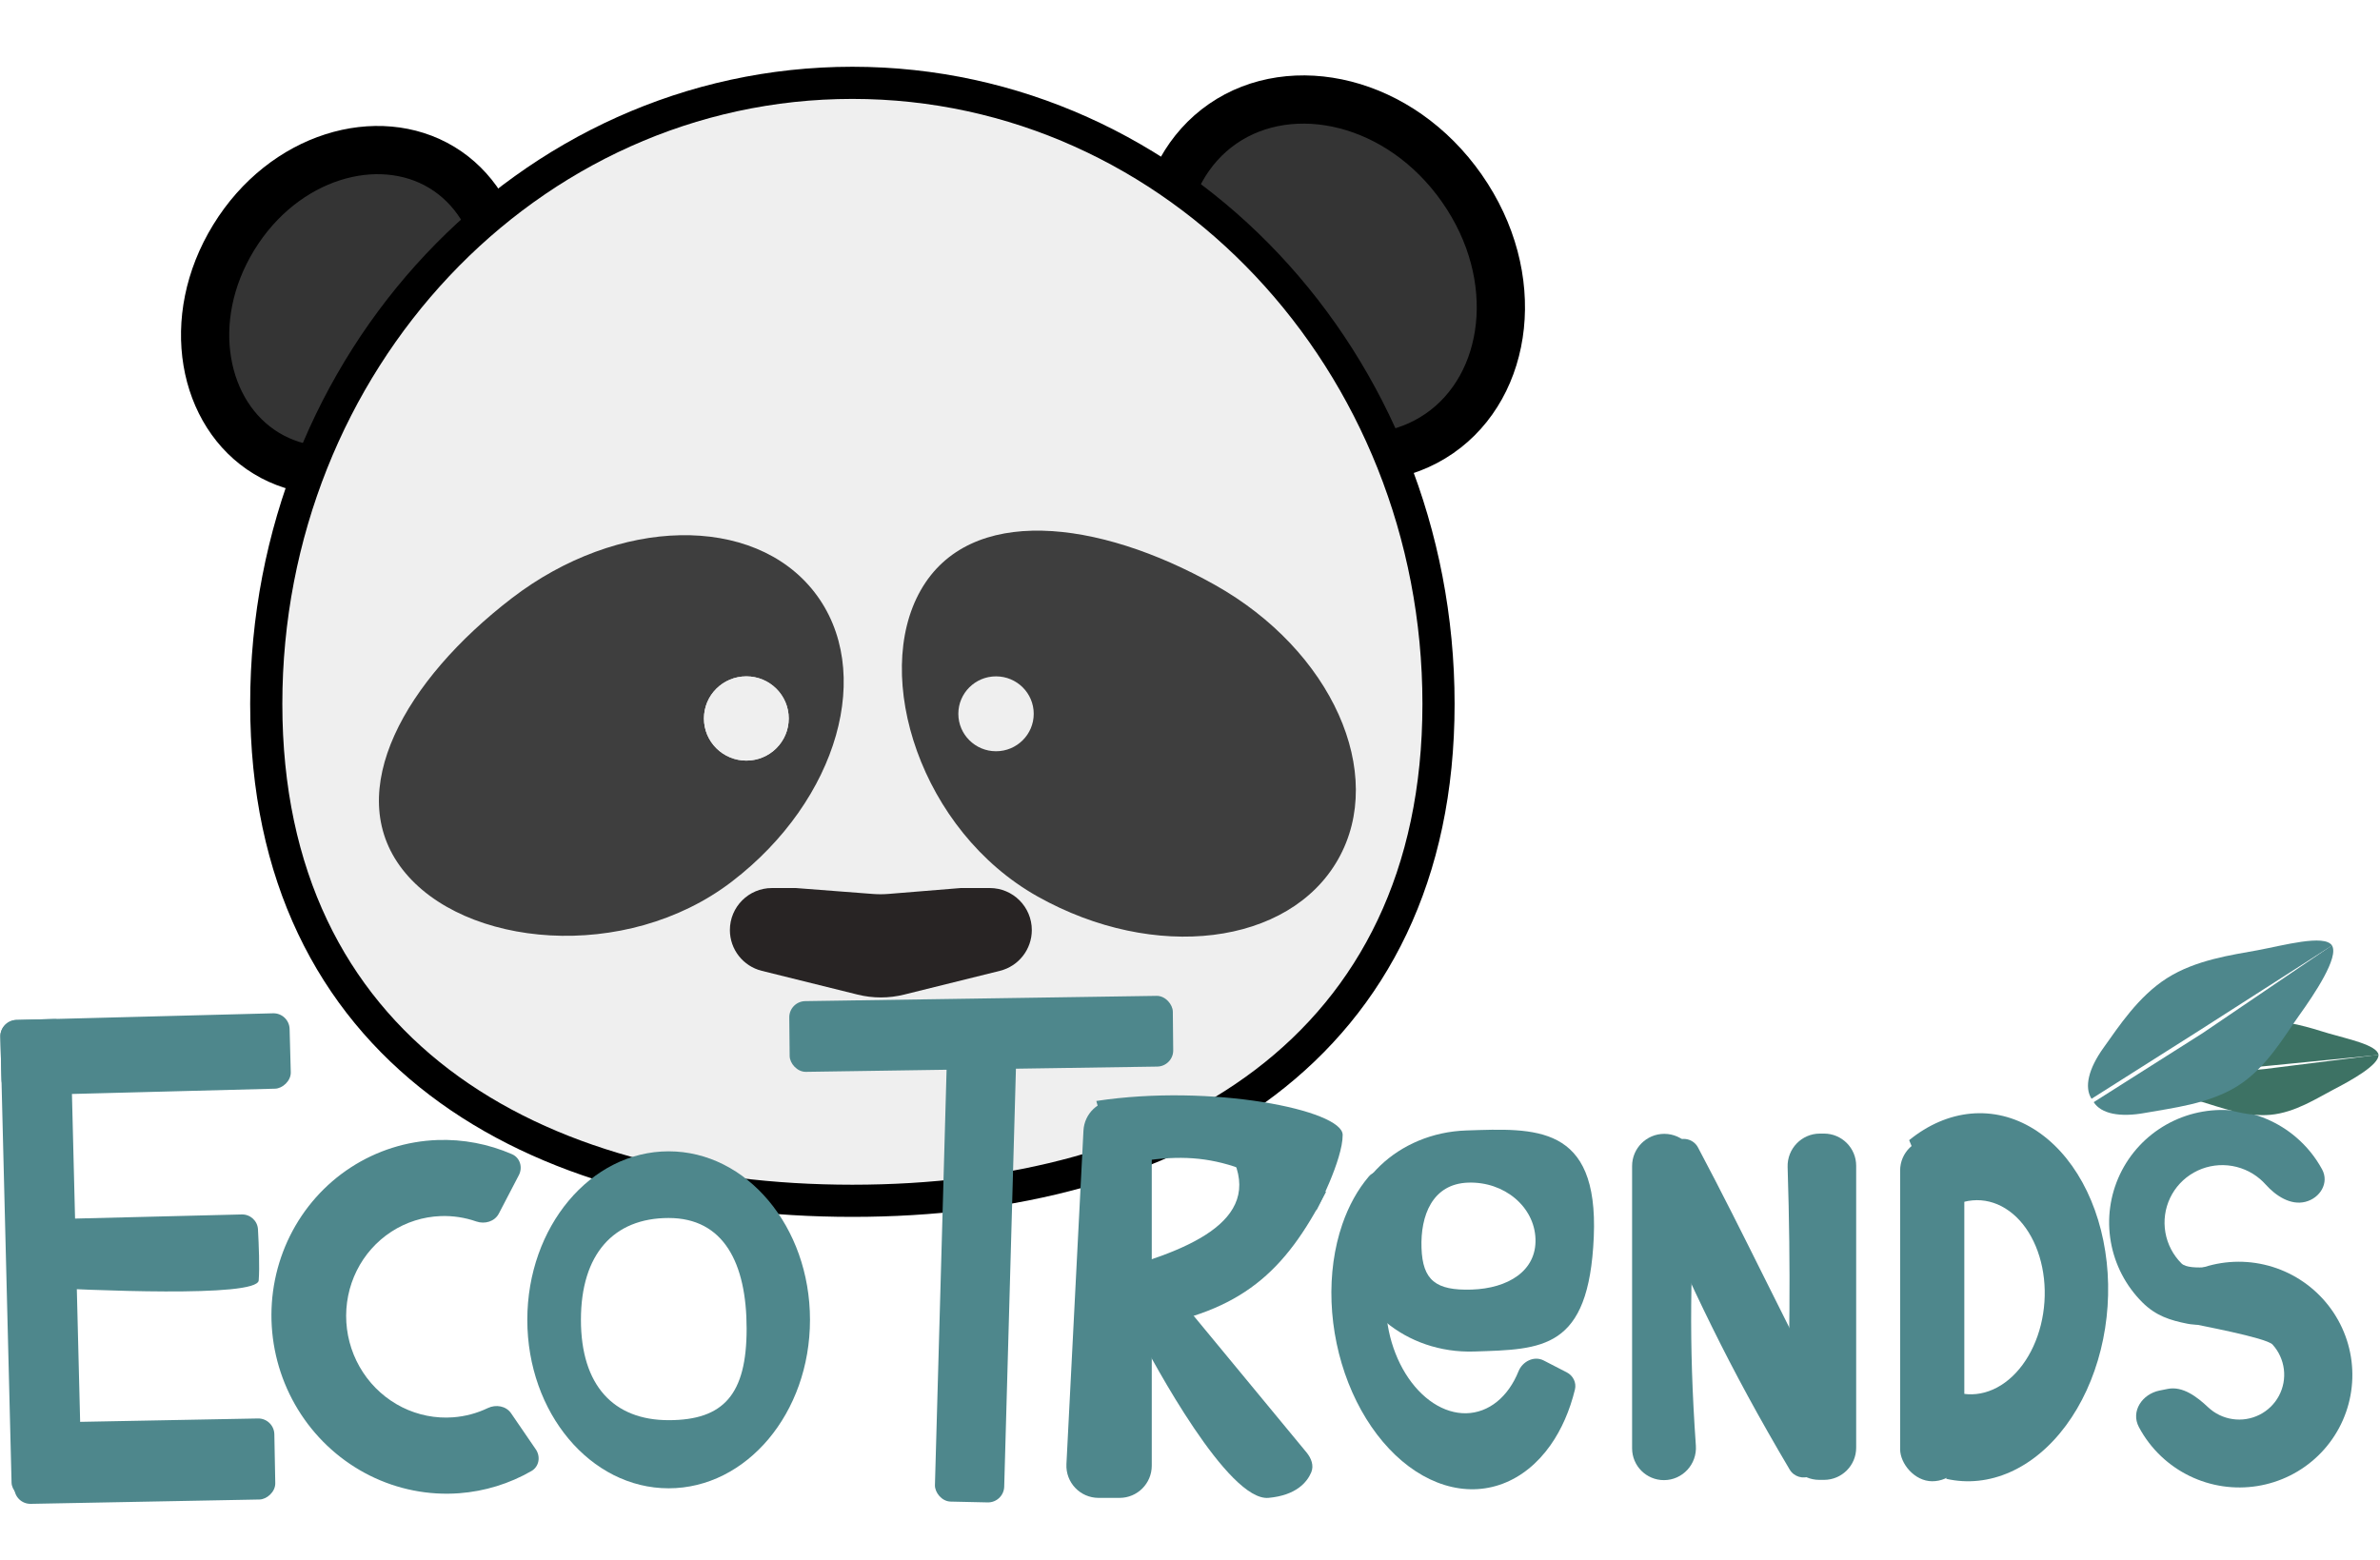 <svg width="148" height="97" viewBox="0 0 148 97" fill="none" xmlns="http://www.w3.org/2000/svg">
<rect width="5.04" height="16.226" rx="1" transform="matrix(0.019 1 -1 0.019 17.041 88.207)" fill="#4E878C"/>
<path d="M29.511 23.842C26.383 28.941 20.528 30.596 16.567 28.197C12.606 25.797 11.405 19.868 14.533 14.77C17.661 9.671 23.515 8.016 27.476 10.415C31.437 12.815 32.639 18.744 29.511 23.842Z" fill="#343434" stroke="black" stroke-width="3"/>
<path d="M90.907 11.714C94.753 17.216 93.83 23.978 89.506 26.963C85.182 29.947 78.483 28.447 74.636 22.945C70.79 17.444 71.714 10.682 76.037 7.697C80.361 4.713 87.061 6.213 90.907 11.714Z" fill="#343434" stroke="black" stroke-width="3"/>
<path d="M53.005 74.687C62.931 74.687 72.032 72.377 78.676 67.325C85.36 62.243 89.454 54.462 89.454 43.784C89.454 22.505 73.191 5.152 53.005 5.152C32.82 5.152 16.557 22.505 16.557 43.784C16.557 54.462 20.651 62.243 27.335 67.325C33.979 72.377 43.08 74.687 53.005 74.687Z" fill="#EFEFEF" stroke="black" stroke-width="2"/>
<path d="M45.523 54.824C38.913 59.897 28.815 58.947 25.033 54.082C21.25 49.217 25.217 42.279 31.827 37.206C38.437 32.132 46.861 31.963 50.644 36.829C54.426 41.694 52.133 49.751 45.523 54.824Z" fill="#3E3E3E"/>
<path d="M64.529 55.763C57.256 51.683 54.212 42.068 57.253 36.715C60.295 31.361 68.27 32.296 75.543 36.376C82.817 40.455 86.247 48.103 83.206 53.456C80.165 58.81 71.803 59.842 64.529 55.763Z" fill="#3E3E3E"/>
<ellipse cx="46.411" cy="44.688" rx="2.637" ry="2.62" fill="#EFEFEF"/>
<ellipse cx="46.411" cy="44.688" rx="2.637" ry="2.62" fill="#EFEFEF"/>
<ellipse cx="61.938" cy="44.397" rx="2.344" ry="2.329" fill="#EFEFEF"/>
<path d="M54.29 55.603C54.605 55.627 54.921 55.626 55.236 55.601L59.743 55.234H61.55C62.993 55.234 64.163 56.404 64.163 57.848V57.848C64.163 59.049 63.344 60.095 62.179 60.384L56.22 61.862C55.272 62.098 54.28 62.098 53.331 61.862L47.373 60.384C46.207 60.095 45.388 59.049 45.388 57.848V57.848C45.388 56.404 46.559 55.234 48.002 55.234H49.49L54.29 55.603Z" fill="#282424"/>
<rect width="4.303" height="29.276" rx="1" transform="matrix(1.001 0.022 -0.028 0.999 58.931 64.127)" fill="#4E878C"/>
<rect width="23.827" height="4.403" rx="1" transform="matrix(1.001 -0.015 0.01 0.999 49.071 62.283)" fill="#4E878C"/>
<rect width="4.357" height="29.758" rx="1" transform="matrix(1 -0.025 0.025 1 0 63.466)" fill="#4E878C"/>
<rect width="4.689" height="17.988" rx="1" transform="matrix(0.027 1 -1 0.026 17.982 62.999)" fill="#4E878C"/>
<path d="M15.03 75.536C15.563 75.523 16.013 75.93 16.042 76.463C16.094 77.409 16.152 78.833 16.087 79.64C15.999 80.731 5.359 80.236 2.141 80.062C1.623 80.034 1.22 79.612 1.207 79.093L1.151 76.881C1.138 76.329 1.574 75.87 2.126 75.856L15.03 75.536Z" fill="#4E878C"/>
<path d="M32.267 73.088C32.518 72.605 32.338 72.005 31.838 71.788C30.376 71.152 28.793 70.85 27.202 70.907C25.285 70.976 23.426 71.564 21.815 72.611C20.204 73.658 18.899 75.126 18.035 76.864C17.172 78.602 16.78 80.547 16.9 82.499C17.021 84.451 17.649 86.34 18.721 87.971C19.793 89.602 21.269 90.915 22.998 91.778C24.727 92.64 26.647 93.019 28.559 92.876C30.144 92.757 31.676 92.284 33.049 91.494C33.522 91.221 33.629 90.602 33.321 90.151L31.783 87.904C31.467 87.443 30.838 87.338 30.334 87.579C29.66 87.902 28.93 88.098 28.179 88.154C27.09 88.236 25.996 88.02 25.011 87.529C24.026 87.037 23.185 86.289 22.575 85.36C21.964 84.431 21.606 83.355 21.537 82.243C21.468 81.13 21.692 80.022 22.184 79.032C22.676 78.042 23.419 77.206 24.337 76.609C25.255 76.013 26.314 75.678 27.406 75.638C28.159 75.611 28.908 75.725 29.617 75.972C30.146 76.156 30.762 75.978 31.02 75.482L32.267 73.088Z" fill="#4E878C"/>
<path d="M50.369 82.09C50.369 87.877 46.434 92.569 41.58 92.569C36.726 92.569 32.791 87.877 32.791 82.09C32.791 76.302 36.726 71.61 41.58 71.61C46.434 71.61 50.369 76.302 50.369 82.09ZM36.125 82.09C36.125 86.172 38.156 88.332 41.58 88.332C45.004 88.332 46.429 86.726 46.429 82.643C46.429 78.561 45.004 75.757 41.58 75.757C38.156 75.757 36.125 78.007 36.125 82.09Z" fill="#4E878C"/>
<path d="M67.375 70.323C67.43 69.259 68.308 68.425 69.373 68.425H69.622C70.726 68.425 71.622 69.32 71.622 70.425V91.164C71.622 92.269 70.726 93.165 69.622 93.165H68.314C67.169 93.165 66.258 92.206 66.316 91.062L67.375 70.323Z" fill="#4E878C"/>
<path d="M68.175 68.478C75.311 67.392 83.484 69.037 83.494 70.586C83.504 72.135 81.865 75.274 81.865 75.274C77.034 71.995 74.278 71.403 69.316 72.561L68.175 68.478Z" fill="#4E878C"/>
<path d="M76.6 71.921L82.459 74.133C79.912 79.105 77.218 81.592 71.043 82.584L68.456 79.255C73.737 77.877 78.619 76.013 76.6 71.921Z" fill="#4E878C"/>
<path d="M70.584 82.147C70.584 80.49 72.712 79.797 73.701 81.132L74.215 81.825L81.246 90.338C81.541 90.695 81.719 91.156 81.538 91.581C81.278 92.19 80.608 93.007 78.883 93.164C76.37 93.394 71.742 84.78 70.767 82.909C70.644 82.671 70.584 82.414 70.584 82.147V82.147Z" fill="#4E878C"/>
<path d="M97.431 85.359C97.823 85.561 98.041 85.996 97.938 86.424C97.618 87.737 97.102 88.915 96.418 89.886C95.61 91.031 94.591 91.853 93.446 92.284C92.301 92.715 91.062 92.743 89.833 92.364C88.604 91.985 87.419 91.212 86.379 90.107C85.338 89.002 84.47 87.599 83.848 86.013C83.226 84.427 82.868 82.705 82.802 80.989C82.737 79.273 82.967 77.613 83.472 76.147C83.871 74.991 84.432 73.982 85.124 73.17C85.441 72.799 85.994 72.78 86.381 73.08L87.103 73.64C87.592 74.019 87.718 74.828 87.512 75.409C87.126 76.493 86.761 78.055 86.565 78.622C86.281 79.448 86.151 80.382 86.188 81.349C86.225 82.315 86.427 83.284 86.777 84.177C87.127 85.07 87.616 85.861 88.202 86.482C88.788 87.104 89.454 87.54 90.147 87.753C90.839 87.966 91.536 87.951 92.181 87.708C92.826 87.466 93.4 87.003 93.854 86.358C94.079 86.04 94.271 85.682 94.428 85.293C94.678 84.672 95.399 84.311 95.997 84.62L97.431 85.359Z" fill="#4E878C"/>
<path d="M91.189 70.312C95.43 70.174 99.41 69.903 99.109 76.937C98.808 83.972 95.911 83.923 91.67 84.061C87.428 84.198 83.882 81.232 83.75 77.435C83.617 73.638 86.947 70.449 91.189 70.312ZM91.521 80.209C93.76 80.136 95.554 79.059 95.484 77.055C95.414 75.05 93.542 73.484 91.302 73.557C89.063 73.629 88.326 75.618 88.396 77.622C88.466 79.627 89.281 80.282 91.521 80.209Z" fill="#4E878C"/>
<path d="M102.118 73.072C101.905 72.586 102.109 72.019 102.583 71.782L104.257 70.945C104.742 70.701 105.336 70.89 105.59 71.37C108.547 76.944 110.697 81.61 114.821 89.555C115.078 90.051 114.88 90.661 114.379 90.908L112.598 91.79C112.129 92.023 111.557 91.854 111.29 91.403C107.434 84.879 105.374 80.474 102.118 73.072Z" fill="#4E878C"/>
<path d="M101.492 72.523C101.492 71.419 102.39 70.523 103.494 70.523V70.523C104.646 70.523 105.562 71.495 105.496 72.644C105.132 78.976 104.997 83.31 105.457 89.916C105.537 91.071 104.629 92.061 103.471 92.061V92.061C102.378 92.061 101.492 91.175 101.492 90.082V72.523Z" fill="#4E878C"/>
<path d="M111.163 72.586C111.128 71.452 112.034 70.507 113.169 70.507H113.426C114.531 70.507 115.426 71.402 115.426 72.507V90.045C115.426 91.149 114.531 92.045 113.426 92.045H113.13C112.01 92.045 111.109 91.124 111.132 90.004C111.265 83.612 111.374 79.319 111.163 72.586Z" fill="#4E878C"/>
<rect x="118.159" y="70.812" width="3.992" height="21.319" rx="1.996" fill="#4E878C"/>
<path d="M121.026 91.979C122.344 92.28 123.709 92.136 125.006 91.559C126.302 90.982 127.491 89.989 128.471 88.665C129.452 87.34 130.194 85.724 130.635 83.954C131.077 82.184 131.203 80.313 131.005 78.5C130.806 76.688 130.289 74.987 129.496 73.544C128.703 72.1 127.658 70.957 126.452 70.212C125.245 69.467 123.911 69.142 122.565 69.264C121.219 69.387 119.9 69.954 118.721 70.916L120.625 75.533C121.247 75.025 121.942 74.726 122.653 74.662C123.363 74.597 124.066 74.769 124.702 75.162C125.339 75.555 125.89 76.157 126.308 76.919C126.726 77.68 126.999 78.577 127.104 79.533C127.209 80.489 127.142 81.476 126.909 82.41C126.677 83.344 126.285 84.196 125.768 84.894C125.251 85.593 124.624 86.117 123.94 86.421C123.256 86.725 122.536 86.802 121.841 86.643L121.026 91.979Z" fill="#4E878C"/>
<path d="M142.107 83.517C141.59 82.456 141.874 81 137.477 82.256C137.011 82.389 136.516 82.43 136.04 82.336C134.954 82.122 134.062 81.844 133.218 81C132.193 79.975 131.51 78.661 131.261 77.238C131.012 75.814 131.21 74.35 131.827 73.046C132.445 71.741 133.452 70.659 134.712 69.948C135.971 69.237 137.422 68.93 138.866 69.07C140.309 69.211 141.676 69.791 142.778 70.732C143.441 71.297 143.989 71.976 144.399 72.732C144.853 73.567 144.281 74.518 143.359 74.751V74.751C142.438 74.984 141.521 74.379 140.886 73.671C140.779 73.551 140.664 73.439 140.542 73.334C139.978 72.853 139.28 72.557 138.542 72.485C137.804 72.413 137.062 72.57 136.419 72.934C135.775 73.297 135.26 73.85 134.944 74.517C134.629 75.184 134.528 75.932 134.655 76.66C134.782 77.387 135.131 78.059 135.655 78.582C136.179 79.106 138.399 78.629 139.129 78.759V78.759C139.742 78.868 139.97 79.726 140.276 80.267L142.107 83.517Z" fill="#4E878C"/>
<path d="M136.562 78.994C137.903 78.451 139.382 78.332 140.796 78.657C142.21 78.981 143.49 79.732 144.463 80.807C145.435 81.881 146.052 83.227 146.229 84.661C146.406 86.096 146.135 87.548 145.453 88.82C144.77 90.093 143.71 91.123 142.416 91.771C141.122 92.419 139.658 92.653 138.223 92.441C136.788 92.229 135.452 91.581 134.398 90.586C133.833 90.053 133.364 89.435 133.005 88.758C132.488 87.781 133.21 86.706 134.294 86.488L134.8 86.387C135.73 86.2 136.617 86.874 137.307 87.525V87.525C137.728 87.922 138.26 88.18 138.832 88.264C139.404 88.349 139.987 88.256 140.503 87.997C141.018 87.739 141.441 87.328 141.713 86.821C141.984 86.314 142.093 85.736 142.022 85.164C141.951 84.593 141.706 84.056 141.318 83.628C140.931 83.2 136.656 82.415 136.093 82.285C135.53 82.156 134.157 79.914 133.622 80.131L136.562 78.994Z" fill="#4E878C"/>
<path d="M147.904 65.605C147.964 66.225 146.179 67.216 145.131 67.757C144.083 68.298 142.738 69.194 141.196 69.338C139.654 69.483 138.04 68.864 136.907 68.527C135.774 68.19 135.104 67.653 135.044 67.032L140.859 66.488L147.904 65.605Z" fill="#3D7264"/>
<path d="M135.029 66.857C134.97 66.236 135.525 65.584 136.573 65.043C137.621 64.502 139.037 63.683 140.58 63.539C142.122 63.394 143.664 63.936 144.797 64.272C145.93 64.609 147.848 64.995 147.908 65.615L140.845 66.312L135.029 66.857Z" fill="#3D7264"/>
<path d="M145.01 58.802C145.473 59.522 143.914 61.843 142.973 63.156C142.032 64.469 140.952 66.401 139.159 67.538C137.366 68.674 135.006 68.923 133.411 69.217C131.815 69.512 130.659 69.273 130.197 68.552L136.958 64.267L145.01 58.802Z" fill="#4E878C"/>
<path d="M130.062 68.342C129.599 67.622 129.868 66.48 130.809 65.167C131.75 63.854 132.966 61.973 134.759 60.836C136.553 59.699 138.776 59.4 140.372 59.106C141.967 58.811 144.552 58.088 145.015 58.808L136.824 64.056L130.062 68.342Z" fill="#4E878C"/>
</svg>
